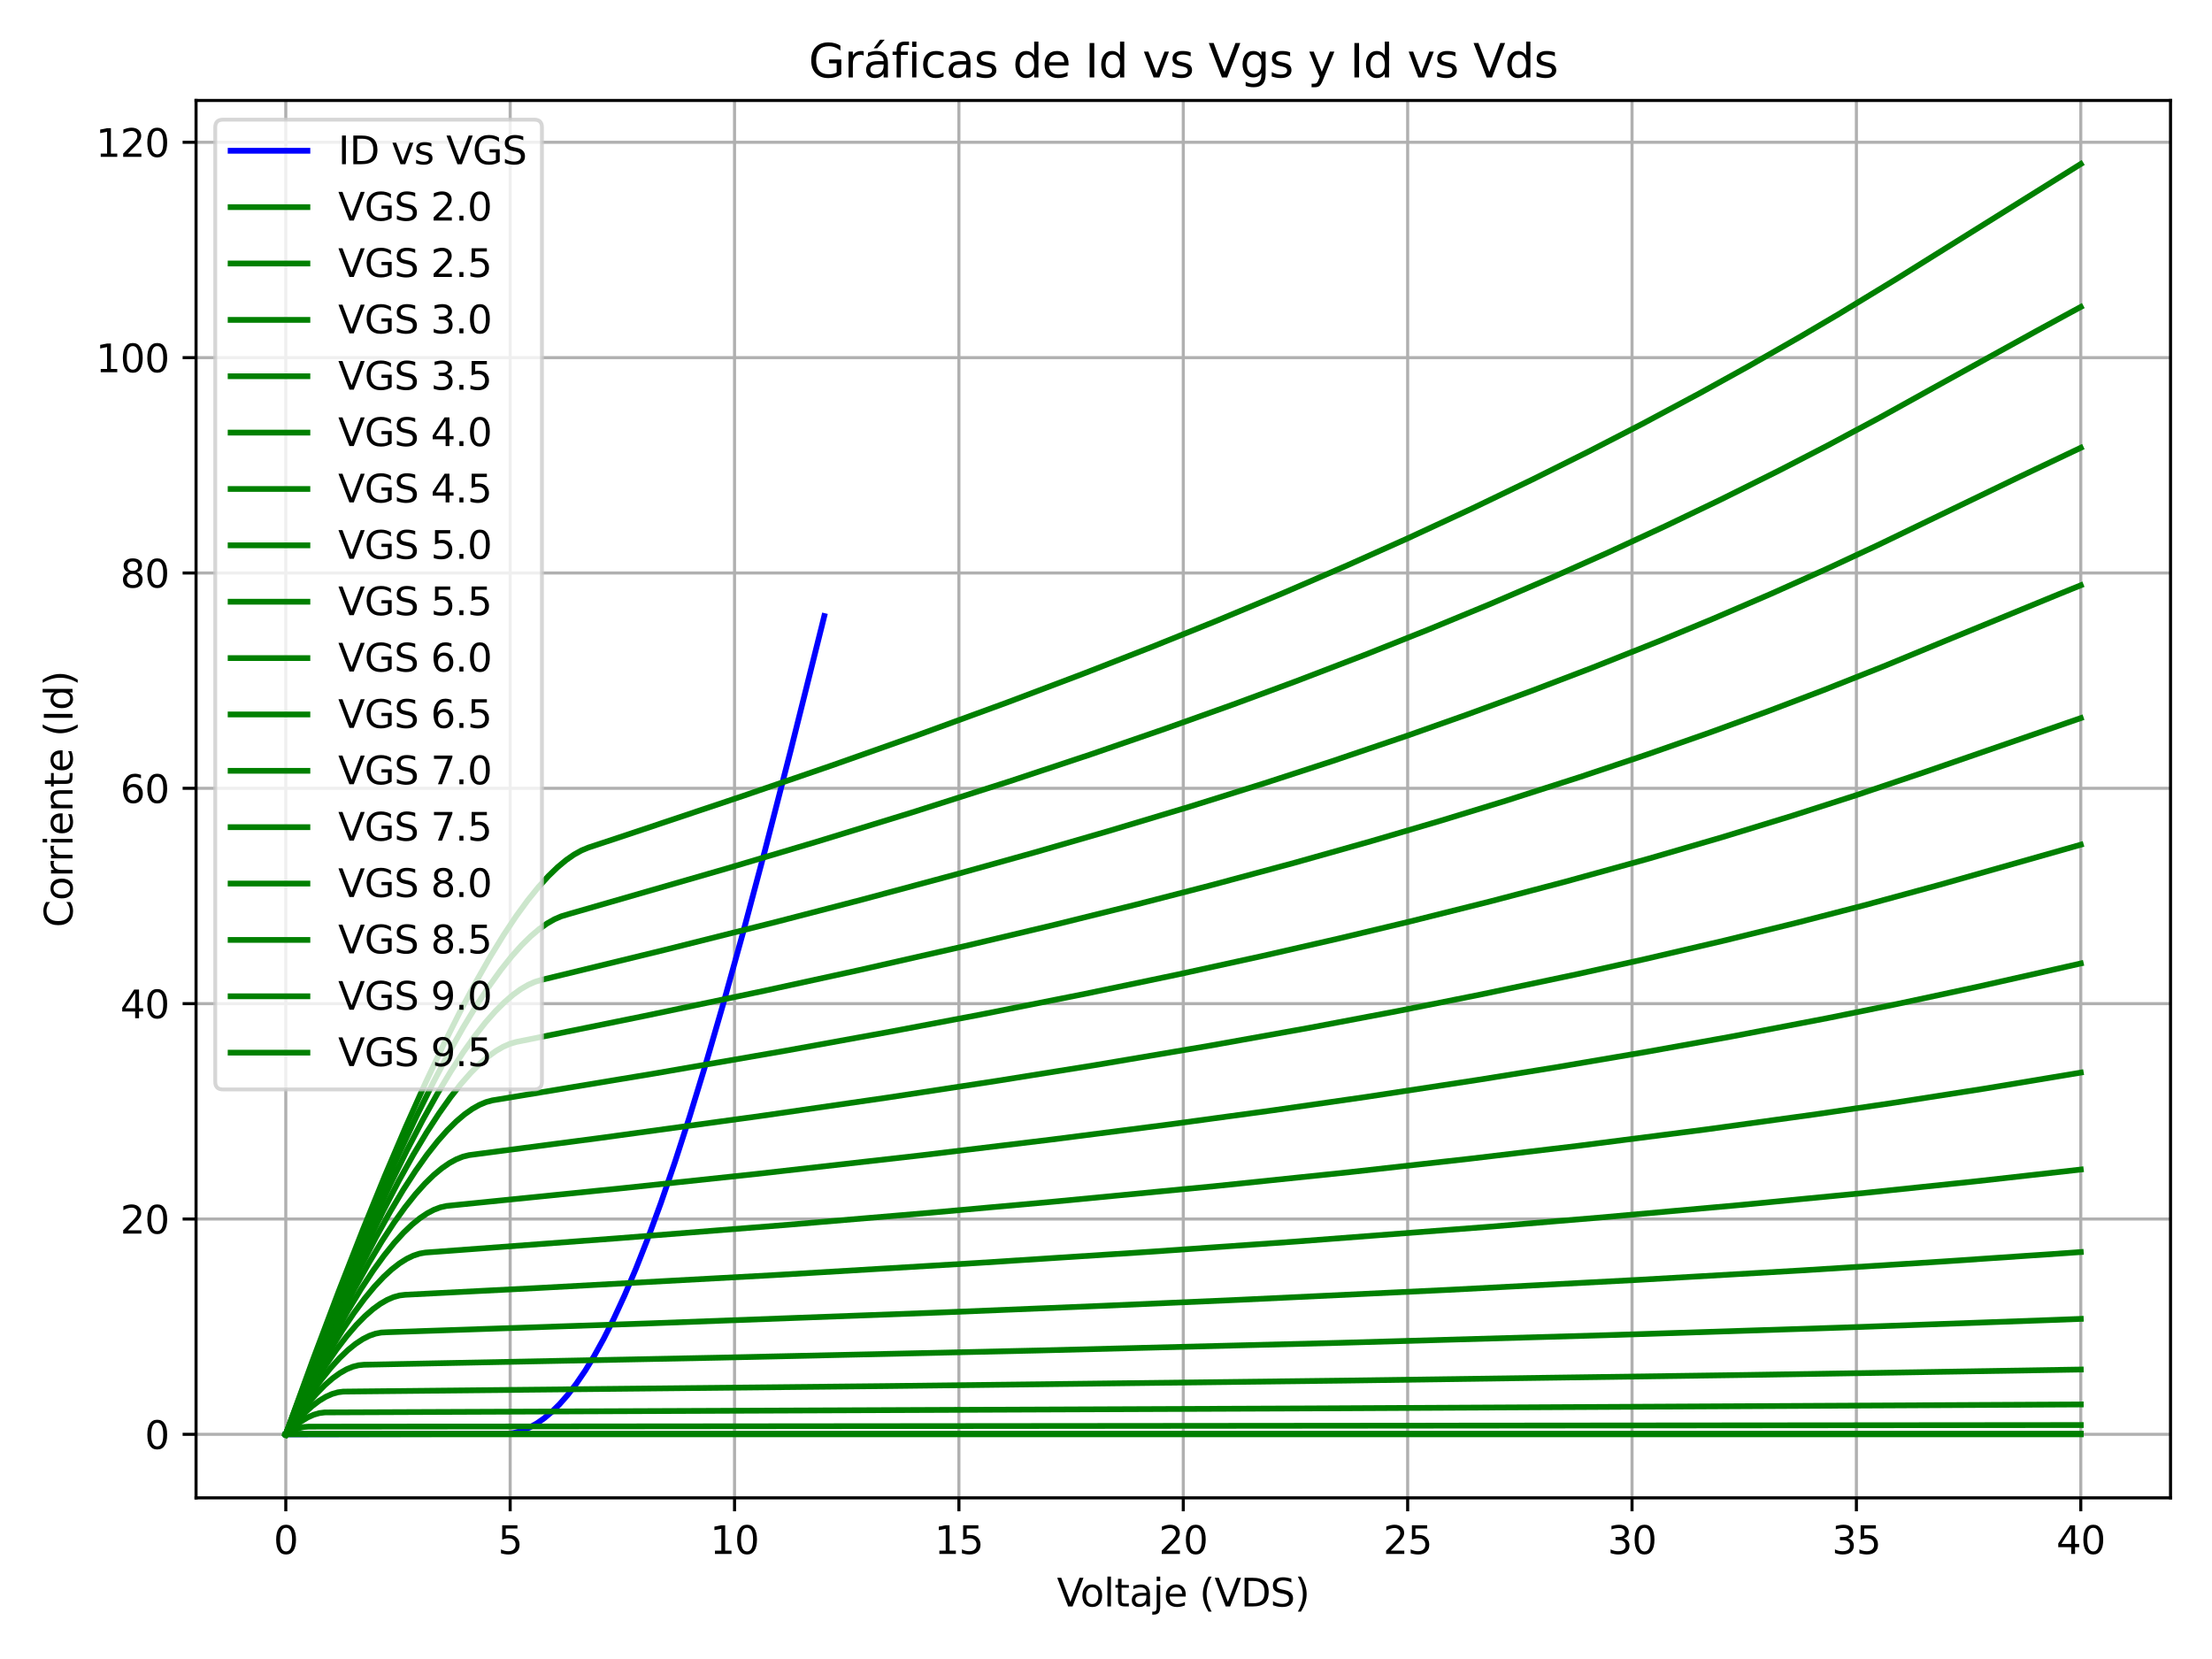 <?xml version="1.0" encoding="utf-8" standalone="no"?>
<!DOCTYPE svg PUBLIC "-//W3C//DTD SVG 1.1//EN"
  "http://www.w3.org/Graphics/SVG/1.1/DTD/svg11.dtd">
<svg xmlns:xlink="http://www.w3.org/1999/xlink" width="576pt" height="432pt" viewBox="0 0 576 432" xmlns="http://www.w3.org/2000/svg" version="1.1">
 <defs>
  <style type="text/css">*{stroke-linejoin: round; stroke-linecap: butt}</style>
 </defs>
 <g id="figure_1">
  <g id="patch_1">
   <path d="M 0 432 
L 576 432 
L 576 0 
L 0 0 
z
" style="fill: #ffffff"/>
  </g>
  <g id="axes_1">
   <g id="patch_2">
    <path d="M 51.05 390.04 
L 565.2 390.04 
L 565.2 26.16 
L 51.05 26.16 
z
" style="fill: #ffffff"/>
   </g>
   <g id="matplotlib.axis_1">
    <g id="xtick_1">
     <g id="line2d_1">
      <path d="M 74.42 390.04 
L 74.42 26.16 
" clip-path="url(#p463cbcb321)" style="fill: none; stroke: #b0b0b0; stroke-width: 0.8; stroke-linecap: square"/>
     </g>
     <g id="line2d_2">
      <defs>
       <path id="mdd08497974" d="M 0 0 
L 0 3.5 
" style="stroke: #000000; stroke-width: 0.8"/>
      </defs>
      <g>
       <use xlink:href="#mdd08497974" x="74.42" y="390.04" style="stroke: #000000; stroke-width: 0.8"/>
      </g>
     </g>
     <g id="text_1">
      <!-- 0 -->
      <g transform="translate(71.239 404.638) scale(0.1 -0.1)">
       <defs>
        <path id="DejaVuSans-30" d="M 2034 4250 
Q 1547 4250 1301 3770 
Q 1056 3291 1056 2328 
Q 1056 1369 1301 889 
Q 1547 409 2034 409 
Q 2525 409 2770 889 
Q 3016 1369 3016 2328 
Q 3016 3291 2770 3770 
Q 2525 4250 2034 4250 
z
M 2034 4750 
Q 2819 4750 3233 4129 
Q 3647 3509 3647 2328 
Q 3647 1150 3233 529 
Q 2819 -91 2034 -91 
Q 1250 -91 836 529 
Q 422 1150 422 2328 
Q 422 3509 836 4129 
Q 1250 4750 2034 4750 
z
" transform="scale(0.016)"/>
       </defs>
       <use xlink:href="#DejaVuSans-30"/>
      </g>
     </g>
    </g>
    <g id="xtick_2">
     <g id="line2d_3">
      <path d="M 132.847 390.04 
L 132.847 26.16 
" clip-path="url(#p463cbcb321)" style="fill: none; stroke: #b0b0b0; stroke-width: 0.8; stroke-linecap: square"/>
     </g>
     <g id="line2d_4">
      <g>
       <use xlink:href="#mdd08497974" x="132.847" y="390.04" style="stroke: #000000; stroke-width: 0.8"/>
      </g>
     </g>
     <g id="text_2">
      <!-- 5 -->
      <g transform="translate(129.665 404.638) scale(0.1 -0.1)">
       <defs>
        <path id="DejaVuSans-35" d="M 691 4666 
L 3169 4666 
L 3169 4134 
L 1269 4134 
L 1269 2991 
Q 1406 3038 1543 3061 
Q 1681 3084 1819 3084 
Q 2600 3084 3056 2656 
Q 3513 2228 3513 1497 
Q 3513 744 3044 326 
Q 2575 -91 1722 -91 
Q 1428 -91 1123 -41 
Q 819 9 494 109 
L 494 744 
Q 775 591 1075 516 
Q 1375 441 1709 441 
Q 2250 441 2565 725 
Q 2881 1009 2881 1497 
Q 2881 1984 2565 2268 
Q 2250 2553 1709 2553 
Q 1456 2553 1204 2497 
Q 953 2441 691 2322 
L 691 4666 
z
" transform="scale(0.016)"/>
       </defs>
       <use xlink:href="#DejaVuSans-35"/>
      </g>
     </g>
    </g>
    <g id="xtick_3">
     <g id="line2d_5">
      <path d="M 191.273 390.04 
L 191.273 26.16 
" clip-path="url(#p463cbcb321)" style="fill: none; stroke: #b0b0b0; stroke-width: 0.8; stroke-linecap: square"/>
     </g>
     <g id="line2d_6">
      <g>
       <use xlink:href="#mdd08497974" x="191.273" y="390.04" style="stroke: #000000; stroke-width: 0.8"/>
      </g>
     </g>
     <g id="text_3">
      <!-- 10 -->
      <g transform="translate(184.91 404.638) scale(0.1 -0.1)">
       <defs>
        <path id="DejaVuSans-31" d="M 794 531 
L 1825 531 
L 1825 4091 
L 703 3866 
L 703 4441 
L 1819 4666 
L 2450 4666 
L 2450 531 
L 3481 531 
L 3481 0 
L 794 0 
L 794 531 
z
" transform="scale(0.016)"/>
       </defs>
       <use xlink:href="#DejaVuSans-31"/>
       <use xlink:href="#DejaVuSans-30" x="63.623"/>
      </g>
     </g>
    </g>
    <g id="xtick_4">
     <g id="line2d_7">
      <path d="M 249.699 390.04 
L 249.699 26.16 
" clip-path="url(#p463cbcb321)" style="fill: none; stroke: #b0b0b0; stroke-width: 0.8; stroke-linecap: square"/>
     </g>
     <g id="line2d_8">
      <g>
       <use xlink:href="#mdd08497974" x="249.699" y="390.04" style="stroke: #000000; stroke-width: 0.8"/>
      </g>
     </g>
     <g id="text_4">
      <!-- 15 -->
      <g transform="translate(243.336 404.638) scale(0.1 -0.1)">
       <use xlink:href="#DejaVuSans-31"/>
       <use xlink:href="#DejaVuSans-35" x="63.623"/>
      </g>
     </g>
    </g>
    <g id="xtick_5">
     <g id="line2d_9">
      <path d="M 308.125 390.04 
L 308.125 26.16 
" clip-path="url(#p463cbcb321)" style="fill: none; stroke: #b0b0b0; stroke-width: 0.8; stroke-linecap: square"/>
     </g>
     <g id="line2d_10">
      <g>
       <use xlink:href="#mdd08497974" x="308.125" y="390.04" style="stroke: #000000; stroke-width: 0.8"/>
      </g>
     </g>
     <g id="text_5">
      <!-- 20 -->
      <g transform="translate(301.762 404.638) scale(0.1 -0.1)">
       <defs>
        <path id="DejaVuSans-32" d="M 1228 531 
L 3431 531 
L 3431 0 
L 469 0 
L 469 531 
Q 828 903 1448 1529 
Q 2069 2156 2228 2338 
Q 2531 2678 2651 2914 
Q 2772 3150 2772 3378 
Q 2772 3750 2511 3984 
Q 2250 4219 1831 4219 
Q 1534 4219 1204 4116 
Q 875 4013 500 3803 
L 500 4441 
Q 881 4594 1212 4672 
Q 1544 4750 1819 4750 
Q 2544 4750 2975 4387 
Q 3406 4025 3406 3419 
Q 3406 3131 3298 2873 
Q 3191 2616 2906 2266 
Q 2828 2175 2409 1742 
Q 1991 1309 1228 531 
z
" transform="scale(0.016)"/>
       </defs>
       <use xlink:href="#DejaVuSans-32"/>
       <use xlink:href="#DejaVuSans-30" x="63.623"/>
      </g>
     </g>
    </g>
    <g id="xtick_6">
     <g id="line2d_11">
      <path d="M 366.551 390.04 
L 366.551 26.16 
" clip-path="url(#p463cbcb321)" style="fill: none; stroke: #b0b0b0; stroke-width: 0.8; stroke-linecap: square"/>
     </g>
     <g id="line2d_12">
      <g>
       <use xlink:href="#mdd08497974" x="366.551" y="390.04" style="stroke: #000000; stroke-width: 0.8"/>
      </g>
     </g>
     <g id="text_6">
      <!-- 25 -->
      <g transform="translate(360.189 404.638) scale(0.1 -0.1)">
       <use xlink:href="#DejaVuSans-32"/>
       <use xlink:href="#DejaVuSans-35" x="63.623"/>
      </g>
     </g>
    </g>
    <g id="xtick_7">
     <g id="line2d_13">
      <path d="M 424.977 390.04 
L 424.977 26.16 
" clip-path="url(#p463cbcb321)" style="fill: none; stroke: #b0b0b0; stroke-width: 0.8; stroke-linecap: square"/>
     </g>
     <g id="line2d_14">
      <g>
       <use xlink:href="#mdd08497974" x="424.977" y="390.04" style="stroke: #000000; stroke-width: 0.8"/>
      </g>
     </g>
     <g id="text_7">
      <!-- 30 -->
      <g transform="translate(418.615 404.638) scale(0.1 -0.1)">
       <defs>
        <path id="DejaVuSans-33" d="M 2597 2516 
Q 3050 2419 3304 2112 
Q 3559 1806 3559 1356 
Q 3559 666 3084 287 
Q 2609 -91 1734 -91 
Q 1441 -91 1130 -33 
Q 819 25 488 141 
L 488 750 
Q 750 597 1062 519 
Q 1375 441 1716 441 
Q 2309 441 2620 675 
Q 2931 909 2931 1356 
Q 2931 1769 2642 2001 
Q 2353 2234 1838 2234 
L 1294 2234 
L 1294 2753 
L 1863 2753 
Q 2328 2753 2575 2939 
Q 2822 3125 2822 3475 
Q 2822 3834 2567 4026 
Q 2313 4219 1838 4219 
Q 1578 4219 1281 4162 
Q 984 4106 628 3988 
L 628 4550 
Q 988 4650 1302 4700 
Q 1616 4750 1894 4750 
Q 2613 4750 3031 4423 
Q 3450 4097 3450 3541 
Q 3450 3153 3228 2886 
Q 3006 2619 2597 2516 
z
" transform="scale(0.016)"/>
       </defs>
       <use xlink:href="#DejaVuSans-33"/>
       <use xlink:href="#DejaVuSans-30" x="63.623"/>
      </g>
     </g>
    </g>
    <g id="xtick_8">
     <g id="line2d_15">
      <path d="M 483.403 390.04 
L 483.403 26.16 
" clip-path="url(#p463cbcb321)" style="fill: none; stroke: #b0b0b0; stroke-width: 0.8; stroke-linecap: square"/>
     </g>
     <g id="line2d_16">
      <g>
       <use xlink:href="#mdd08497974" x="483.403" y="390.04" style="stroke: #000000; stroke-width: 0.8"/>
      </g>
     </g>
     <g id="text_8">
      <!-- 35 -->
      <g transform="translate(477.041 404.638) scale(0.1 -0.1)">
       <use xlink:href="#DejaVuSans-33"/>
       <use xlink:href="#DejaVuSans-35" x="63.623"/>
      </g>
     </g>
    </g>
    <g id="xtick_9">
     <g id="line2d_17">
      <path d="M 541.83 390.04 
L 541.83 26.16 
" clip-path="url(#p463cbcb321)" style="fill: none; stroke: #b0b0b0; stroke-width: 0.8; stroke-linecap: square"/>
     </g>
     <g id="line2d_18">
      <g>
       <use xlink:href="#mdd08497974" x="541.83" y="390.04" style="stroke: #000000; stroke-width: 0.8"/>
      </g>
     </g>
     <g id="text_9">
      <!-- 40 -->
      <g transform="translate(535.467 404.638) scale(0.1 -0.1)">
       <defs>
        <path id="DejaVuSans-34" d="M 2419 4116 
L 825 1625 
L 2419 1625 
L 2419 4116 
z
M 2253 4666 
L 3047 4666 
L 3047 1625 
L 3713 1625 
L 3713 1100 
L 3047 1100 
L 3047 0 
L 2419 0 
L 2419 1100 
L 313 1100 
L 313 1709 
L 2253 4666 
z
" transform="scale(0.016)"/>
       </defs>
       <use xlink:href="#DejaVuSans-34"/>
       <use xlink:href="#DejaVuSans-30" x="63.623"/>
      </g>
     </g>
    </g>
    <g id="text_10">
     <!-- Voltaje (VDS) -->
     <g transform="translate(275.219 418.317) scale(0.1 -0.1)">
      <defs>
       <path id="DejaVuSans-56" d="M 1831 0 
L 50 4666 
L 709 4666 
L 2188 738 
L 3669 4666 
L 4325 4666 
L 2547 0 
L 1831 0 
z
" transform="scale(0.016)"/>
       <path id="DejaVuSans-6f" d="M 1959 3097 
Q 1497 3097 1228 2736 
Q 959 2375 959 1747 
Q 959 1119 1226 758 
Q 1494 397 1959 397 
Q 2419 397 2687 759 
Q 2956 1122 2956 1747 
Q 2956 2369 2687 2733 
Q 2419 3097 1959 3097 
z
M 1959 3584 
Q 2709 3584 3137 3096 
Q 3566 2609 3566 1747 
Q 3566 888 3137 398 
Q 2709 -91 1959 -91 
Q 1206 -91 779 398 
Q 353 888 353 1747 
Q 353 2609 779 3096 
Q 1206 3584 1959 3584 
z
" transform="scale(0.016)"/>
       <path id="DejaVuSans-6c" d="M 603 4863 
L 1178 4863 
L 1178 0 
L 603 0 
L 603 4863 
z
" transform="scale(0.016)"/>
       <path id="DejaVuSans-74" d="M 1172 4494 
L 1172 3500 
L 2356 3500 
L 2356 3053 
L 1172 3053 
L 1172 1153 
Q 1172 725 1289 603 
Q 1406 481 1766 481 
L 2356 481 
L 2356 0 
L 1766 0 
Q 1100 0 847 248 
Q 594 497 594 1153 
L 594 3053 
L 172 3053 
L 172 3500 
L 594 3500 
L 594 4494 
L 1172 4494 
z
" transform="scale(0.016)"/>
       <path id="DejaVuSans-61" d="M 2194 1759 
Q 1497 1759 1228 1600 
Q 959 1441 959 1056 
Q 959 750 1161 570 
Q 1363 391 1709 391 
Q 2188 391 2477 730 
Q 2766 1069 2766 1631 
L 2766 1759 
L 2194 1759 
z
M 3341 1997 
L 3341 0 
L 2766 0 
L 2766 531 
Q 2569 213 2275 61 
Q 1981 -91 1556 -91 
Q 1019 -91 701 211 
Q 384 513 384 1019 
Q 384 1609 779 1909 
Q 1175 2209 1959 2209 
L 2766 2209 
L 2766 2266 
Q 2766 2663 2505 2880 
Q 2244 3097 1772 3097 
Q 1472 3097 1187 3025 
Q 903 2953 641 2809 
L 641 3341 
Q 956 3463 1253 3523 
Q 1550 3584 1831 3584 
Q 2591 3584 2966 3190 
Q 3341 2797 3341 1997 
z
" transform="scale(0.016)"/>
       <path id="DejaVuSans-6a" d="M 603 3500 
L 1178 3500 
L 1178 -63 
Q 1178 -731 923 -1031 
Q 669 -1331 103 -1331 
L -116 -1331 
L -116 -844 
L 38 -844 
Q 366 -844 484 -692 
Q 603 -541 603 -63 
L 603 3500 
z
M 603 4863 
L 1178 4863 
L 1178 4134 
L 603 4134 
L 603 4863 
z
" transform="scale(0.016)"/>
       <path id="DejaVuSans-65" d="M 3597 1894 
L 3597 1613 
L 953 1613 
Q 991 1019 1311 708 
Q 1631 397 2203 397 
Q 2534 397 2845 478 
Q 3156 559 3463 722 
L 3463 178 
Q 3153 47 2828 -22 
Q 2503 -91 2169 -91 
Q 1331 -91 842 396 
Q 353 884 353 1716 
Q 353 2575 817 3079 
Q 1281 3584 2069 3584 
Q 2775 3584 3186 3129 
Q 3597 2675 3597 1894 
z
M 3022 2063 
Q 3016 2534 2758 2815 
Q 2500 3097 2075 3097 
Q 1594 3097 1305 2825 
Q 1016 2553 972 2059 
L 3022 2063 
z
" transform="scale(0.016)"/>
       <path id="DejaVuSans-20" transform="scale(0.016)"/>
       <path id="DejaVuSans-28" d="M 1984 4856 
Q 1566 4138 1362 3434 
Q 1159 2731 1159 2009 
Q 1159 1288 1364 580 
Q 1569 -128 1984 -844 
L 1484 -844 
Q 1016 -109 783 600 
Q 550 1309 550 2009 
Q 550 2706 781 3412 
Q 1013 4119 1484 4856 
L 1984 4856 
z
" transform="scale(0.016)"/>
       <path id="DejaVuSans-44" d="M 1259 4147 
L 1259 519 
L 2022 519 
Q 2988 519 3436 956 
Q 3884 1394 3884 2338 
Q 3884 3275 3436 3711 
Q 2988 4147 2022 4147 
L 1259 4147 
z
M 628 4666 
L 1925 4666 
Q 3281 4666 3915 4102 
Q 4550 3538 4550 2338 
Q 4550 1131 3912 565 
Q 3275 0 1925 0 
L 628 0 
L 628 4666 
z
" transform="scale(0.016)"/>
       <path id="DejaVuSans-53" d="M 3425 4513 
L 3425 3897 
Q 3066 4069 2747 4153 
Q 2428 4238 2131 4238 
Q 1616 4238 1336 4038 
Q 1056 3838 1056 3469 
Q 1056 3159 1242 3001 
Q 1428 2844 1947 2747 
L 2328 2669 
Q 3034 2534 3370 2195 
Q 3706 1856 3706 1288 
Q 3706 609 3251 259 
Q 2797 -91 1919 -91 
Q 1588 -91 1214 -16 
Q 841 59 441 206 
L 441 856 
Q 825 641 1194 531 
Q 1563 422 1919 422 
Q 2459 422 2753 634 
Q 3047 847 3047 1241 
Q 3047 1584 2836 1778 
Q 2625 1972 2144 2069 
L 1759 2144 
Q 1053 2284 737 2584 
Q 422 2884 422 3419 
Q 422 4038 858 4394 
Q 1294 4750 2059 4750 
Q 2388 4750 2728 4690 
Q 3069 4631 3425 4513 
z
" transform="scale(0.016)"/>
       <path id="DejaVuSans-29" d="M 513 4856 
L 1013 4856 
Q 1481 4119 1714 3412 
Q 1947 2706 1947 2009 
Q 1947 1309 1714 600 
Q 1481 -109 1013 -844 
L 513 -844 
Q 928 -128 1133 580 
Q 1338 1288 1338 2009 
Q 1338 2731 1133 3434 
Q 928 4138 513 4856 
z
" transform="scale(0.016)"/>
      </defs>
      <use xlink:href="#DejaVuSans-56"/>
      <use xlink:href="#DejaVuSans-6f" x="60.658"/>
      <use xlink:href="#DejaVuSans-6c" x="121.84"/>
      <use xlink:href="#DejaVuSans-74" x="149.623"/>
      <use xlink:href="#DejaVuSans-61" x="188.832"/>
      <use xlink:href="#DejaVuSans-6a" x="250.111"/>
      <use xlink:href="#DejaVuSans-65" x="277.895"/>
      <use xlink:href="#DejaVuSans-20" x="339.418"/>
      <use xlink:href="#DejaVuSans-28" x="371.205"/>
      <use xlink:href="#DejaVuSans-56" x="410.219"/>
      <use xlink:href="#DejaVuSans-44" x="478.627"/>
      <use xlink:href="#DejaVuSans-53" x="555.629"/>
      <use xlink:href="#DejaVuSans-29" x="619.105"/>
     </g>
    </g>
   </g>
   <g id="matplotlib.axis_2">
    <g id="ytick_1">
     <g id="line2d_19">
      <path d="M 51.05 373.5 
L 565.2 373.5 
" clip-path="url(#p463cbcb321)" style="fill: none; stroke: #b0b0b0; stroke-width: 0.8; stroke-linecap: square"/>
     </g>
     <g id="line2d_20">
      <defs>
       <path id="md17835daed" d="M 0 0 
L -3.5 0 
" style="stroke: #000000; stroke-width: 0.8"/>
      </defs>
      <g>
       <use xlink:href="#md17835daed" x="51.05" y="373.5" style="stroke: #000000; stroke-width: 0.8"/>
      </g>
     </g>
     <g id="text_11">
      <!-- 0 -->
      <g transform="translate(37.688 377.299) scale(0.1 -0.1)">
       <use xlink:href="#DejaVuSans-30"/>
      </g>
     </g>
    </g>
    <g id="ytick_2">
     <g id="line2d_21">
      <path d="M 51.05 317.425 
L 565.2 317.425 
" clip-path="url(#p463cbcb321)" style="fill: none; stroke: #b0b0b0; stroke-width: 0.8; stroke-linecap: square"/>
     </g>
     <g id="line2d_22">
      <g>
       <use xlink:href="#md17835daed" x="51.05" y="317.425" style="stroke: #000000; stroke-width: 0.8"/>
      </g>
     </g>
     <g id="text_12">
      <!-- 20 -->
      <g transform="translate(31.325 321.224) scale(0.1 -0.1)">
       <use xlink:href="#DejaVuSans-32"/>
       <use xlink:href="#DejaVuSans-30" x="63.623"/>
      </g>
     </g>
    </g>
    <g id="ytick_3">
     <g id="line2d_23">
      <path d="M 51.05 261.35 
L 565.2 261.35 
" clip-path="url(#p463cbcb321)" style="fill: none; stroke: #b0b0b0; stroke-width: 0.8; stroke-linecap: square"/>
     </g>
     <g id="line2d_24">
      <g>
       <use xlink:href="#md17835daed" x="51.05" y="261.35" style="stroke: #000000; stroke-width: 0.8"/>
      </g>
     </g>
     <g id="text_13">
      <!-- 40 -->
      <g transform="translate(31.325 265.149) scale(0.1 -0.1)">
       <use xlink:href="#DejaVuSans-34"/>
       <use xlink:href="#DejaVuSans-30" x="63.623"/>
      </g>
     </g>
    </g>
    <g id="ytick_4">
     <g id="line2d_25">
      <path d="M 51.05 205.275 
L 565.2 205.275 
" clip-path="url(#p463cbcb321)" style="fill: none; stroke: #b0b0b0; stroke-width: 0.8; stroke-linecap: square"/>
     </g>
     <g id="line2d_26">
      <g>
       <use xlink:href="#md17835daed" x="51.05" y="205.275" style="stroke: #000000; stroke-width: 0.8"/>
      </g>
     </g>
     <g id="text_14">
      <!-- 60 -->
      <g transform="translate(31.325 209.074) scale(0.1 -0.1)">
       <defs>
        <path id="DejaVuSans-36" d="M 2113 2584 
Q 1688 2584 1439 2293 
Q 1191 2003 1191 1497 
Q 1191 994 1439 701 
Q 1688 409 2113 409 
Q 2538 409 2786 701 
Q 3034 994 3034 1497 
Q 3034 2003 2786 2293 
Q 2538 2584 2113 2584 
z
M 3366 4563 
L 3366 3988 
Q 3128 4100 2886 4159 
Q 2644 4219 2406 4219 
Q 1781 4219 1451 3797 
Q 1122 3375 1075 2522 
Q 1259 2794 1537 2939 
Q 1816 3084 2150 3084 
Q 2853 3084 3261 2657 
Q 3669 2231 3669 1497 
Q 3669 778 3244 343 
Q 2819 -91 2113 -91 
Q 1303 -91 875 529 
Q 447 1150 447 2328 
Q 447 3434 972 4092 
Q 1497 4750 2381 4750 
Q 2619 4750 2861 4703 
Q 3103 4656 3366 4563 
z
" transform="scale(0.016)"/>
       </defs>
       <use xlink:href="#DejaVuSans-36"/>
       <use xlink:href="#DejaVuSans-30" x="63.623"/>
      </g>
     </g>
    </g>
    <g id="ytick_5">
     <g id="line2d_27">
      <path d="M 51.05 149.2 
L 565.2 149.2 
" clip-path="url(#p463cbcb321)" style="fill: none; stroke: #b0b0b0; stroke-width: 0.8; stroke-linecap: square"/>
     </g>
     <g id="line2d_28">
      <g>
       <use xlink:href="#md17835daed" x="51.05" y="149.2" style="stroke: #000000; stroke-width: 0.8"/>
      </g>
     </g>
     <g id="text_15">
      <!-- 80 -->
      <g transform="translate(31.325 152.999) scale(0.1 -0.1)">
       <defs>
        <path id="DejaVuSans-38" d="M 2034 2216 
Q 1584 2216 1326 1975 
Q 1069 1734 1069 1313 
Q 1069 891 1326 650 
Q 1584 409 2034 409 
Q 2484 409 2743 651 
Q 3003 894 3003 1313 
Q 3003 1734 2745 1975 
Q 2488 2216 2034 2216 
z
M 1403 2484 
Q 997 2584 770 2862 
Q 544 3141 544 3541 
Q 544 4100 942 4425 
Q 1341 4750 2034 4750 
Q 2731 4750 3128 4425 
Q 3525 4100 3525 3541 
Q 3525 3141 3298 2862 
Q 3072 2584 2669 2484 
Q 3125 2378 3379 2068 
Q 3634 1759 3634 1313 
Q 3634 634 3220 271 
Q 2806 -91 2034 -91 
Q 1263 -91 848 271 
Q 434 634 434 1313 
Q 434 1759 690 2068 
Q 947 2378 1403 2484 
z
M 1172 3481 
Q 1172 3119 1398 2916 
Q 1625 2713 2034 2713 
Q 2441 2713 2670 2916 
Q 2900 3119 2900 3481 
Q 2900 3844 2670 4047 
Q 2441 4250 2034 4250 
Q 1625 4250 1398 4047 
Q 1172 3844 1172 3481 
z
" transform="scale(0.016)"/>
       </defs>
       <use xlink:href="#DejaVuSans-38"/>
       <use xlink:href="#DejaVuSans-30" x="63.623"/>
      </g>
     </g>
    </g>
    <g id="ytick_6">
     <g id="line2d_29">
      <path d="M 51.05 93.125 
L 565.2 93.125 
" clip-path="url(#p463cbcb321)" style="fill: none; stroke: #b0b0b0; stroke-width: 0.8; stroke-linecap: square"/>
     </g>
     <g id="line2d_30">
      <g>
       <use xlink:href="#md17835daed" x="51.05" y="93.125" style="stroke: #000000; stroke-width: 0.8"/>
      </g>
     </g>
     <g id="text_16">
      <!-- 100 -->
      <g transform="translate(24.962 96.924) scale(0.1 -0.1)">
       <use xlink:href="#DejaVuSans-31"/>
       <use xlink:href="#DejaVuSans-30" x="63.623"/>
       <use xlink:href="#DejaVuSans-30" x="127.246"/>
      </g>
     </g>
    </g>
    <g id="ytick_7">
     <g id="line2d_31">
      <path d="M 51.05 37.05 
L 565.2 37.05 
" clip-path="url(#p463cbcb321)" style="fill: none; stroke: #b0b0b0; stroke-width: 0.8; stroke-linecap: square"/>
     </g>
     <g id="line2d_32">
      <g>
       <use xlink:href="#md17835daed" x="51.05" y="37.05" style="stroke: #000000; stroke-width: 0.8"/>
      </g>
     </g>
     <g id="text_17">
      <!-- 120 -->
      <g transform="translate(24.962 40.849) scale(0.1 -0.1)">
       <use xlink:href="#DejaVuSans-31"/>
       <use xlink:href="#DejaVuSans-32" x="63.623"/>
       <use xlink:href="#DejaVuSans-30" x="127.246"/>
      </g>
     </g>
    </g>
    <g id="text_18">
     <!-- Corriente (Id) -->
     <g transform="translate(18.883 241.485) rotate(-90) scale(0.1 -0.1)">
      <defs>
       <path id="DejaVuSans-43" d="M 4122 4306 
L 4122 3641 
Q 3803 3938 3442 4084 
Q 3081 4231 2675 4231 
Q 1875 4231 1450 3742 
Q 1025 3253 1025 2328 
Q 1025 1406 1450 917 
Q 1875 428 2675 428 
Q 3081 428 3442 575 
Q 3803 722 4122 1019 
L 4122 359 
Q 3791 134 3420 21 
Q 3050 -91 2638 -91 
Q 1578 -91 968 557 
Q 359 1206 359 2328 
Q 359 3453 968 4101 
Q 1578 4750 2638 4750 
Q 3056 4750 3426 4639 
Q 3797 4528 4122 4306 
z
" transform="scale(0.016)"/>
       <path id="DejaVuSans-72" d="M 2631 2963 
Q 2534 3019 2420 3045 
Q 2306 3072 2169 3072 
Q 1681 3072 1420 2755 
Q 1159 2438 1159 1844 
L 1159 0 
L 581 0 
L 581 3500 
L 1159 3500 
L 1159 2956 
Q 1341 3275 1631 3429 
Q 1922 3584 2338 3584 
Q 2397 3584 2469 3576 
Q 2541 3569 2628 3553 
L 2631 2963 
z
" transform="scale(0.016)"/>
       <path id="DejaVuSans-69" d="M 603 3500 
L 1178 3500 
L 1178 0 
L 603 0 
L 603 3500 
z
M 603 4863 
L 1178 4863 
L 1178 4134 
L 603 4134 
L 603 4863 
z
" transform="scale(0.016)"/>
       <path id="DejaVuSans-6e" d="M 3513 2113 
L 3513 0 
L 2938 0 
L 2938 2094 
Q 2938 2591 2744 2837 
Q 2550 3084 2163 3084 
Q 1697 3084 1428 2787 
Q 1159 2491 1159 1978 
L 1159 0 
L 581 0 
L 581 3500 
L 1159 3500 
L 1159 2956 
Q 1366 3272 1645 3428 
Q 1925 3584 2291 3584 
Q 2894 3584 3203 3211 
Q 3513 2838 3513 2113 
z
" transform="scale(0.016)"/>
       <path id="DejaVuSans-49" d="M 628 4666 
L 1259 4666 
L 1259 0 
L 628 0 
L 628 4666 
z
" transform="scale(0.016)"/>
       <path id="DejaVuSans-64" d="M 2906 2969 
L 2906 4863 
L 3481 4863 
L 3481 0 
L 2906 0 
L 2906 525 
Q 2725 213 2448 61 
Q 2172 -91 1784 -91 
Q 1150 -91 751 415 
Q 353 922 353 1747 
Q 353 2572 751 3078 
Q 1150 3584 1784 3584 
Q 2172 3584 2448 3432 
Q 2725 3281 2906 2969 
z
M 947 1747 
Q 947 1113 1208 752 
Q 1469 391 1925 391 
Q 2381 391 2643 752 
Q 2906 1113 2906 1747 
Q 2906 2381 2643 2742 
Q 2381 3103 1925 3103 
Q 1469 3103 1208 2742 
Q 947 2381 947 1747 
z
" transform="scale(0.016)"/>
      </defs>
      <use xlink:href="#DejaVuSans-43"/>
      <use xlink:href="#DejaVuSans-6f" x="69.824"/>
      <use xlink:href="#DejaVuSans-72" x="131.006"/>
      <use xlink:href="#DejaVuSans-72" x="170.369"/>
      <use xlink:href="#DejaVuSans-69" x="211.482"/>
      <use xlink:href="#DejaVuSans-65" x="239.266"/>
      <use xlink:href="#DejaVuSans-6e" x="300.789"/>
      <use xlink:href="#DejaVuSans-74" x="364.168"/>
      <use xlink:href="#DejaVuSans-65" x="403.377"/>
      <use xlink:href="#DejaVuSans-20" x="464.9"/>
      <use xlink:href="#DejaVuSans-28" x="496.688"/>
      <use xlink:href="#DejaVuSans-49" x="535.701"/>
      <use xlink:href="#DejaVuSans-64" x="565.193"/>
      <use xlink:href="#DejaVuSans-29" x="628.67"/>
     </g>
    </g>
   </g>
   <g id="line2d_33">
    <path d="M 74.42 373.5 
L 132.379 373.389 
L 134.249 373.051 
L 136.118 372.478 
L 137.988 371.664 
L 139.858 370.604 
L 141.727 369.292 
L 143.714 367.62 
L 145.7 365.657 
L 147.804 363.261 
L 150.024 360.377 
L 152.361 356.951 
L 154.698 353.13 
L 157.152 348.7 
L 159.839 343.369 
L 162.644 337.292 
L 165.565 330.425 
L 168.72 322.424 
L 172.109 313.196 
L 175.731 302.657 
L 179.588 290.736 
L 183.794 276.988 
L 188.351 261.324 
L 193.493 242.822 
L 199.219 221.359 
L 205.879 195.496 
L 213.942 163.256 
L 214.643 160.416 
L 214.643 160.416 
" clip-path="url(#p463cbcb321)" style="fill: none; stroke: #0000ff; stroke-width: 1.5; stroke-linecap: square"/>
   </g>
   <g id="line2d_34">
    <path d="M 74.42 373.5 
L 541.83 373.5 
L 541.83 373.5 
" clip-path="url(#p463cbcb321)" style="fill: none; stroke: #008000; stroke-width: 1.5; stroke-linecap: square"/>
   </g>
   <g id="line2d_35">
    <path d="M 74.42 373.5 
L 75.776 373.335 
L 79.188 373.331 
L 541.83 373.321 
L 541.83 373.321 
" clip-path="url(#p463cbcb321)" style="fill: none; stroke: #008000; stroke-width: 1.5; stroke-linecap: square"/>
   </g>
   <g id="line2d_36">
    <path d="M 74.42 373.5 
L 76.08 372.562 
L 77.622 371.938 
L 79.059 371.593 
L 80.415 371.494 
L 541.83 371.08 
L 541.83 371.08 
" clip-path="url(#p463cbcb321)" style="fill: none; stroke: #008000; stroke-width: 1.5; stroke-linecap: square"/>
   </g>
   <g id="line2d_37">
    <path d="M 74.42 373.5 
L 76.465 371.614 
L 78.347 370.172 
L 80.076 369.119 
L 81.677 368.398 
L 83.161 367.968 
L 84.552 367.791 
L 87.555 367.774 
L 340.423 366.753 
L 541.83 365.713 
L 541.83 365.713 
" clip-path="url(#p463cbcb321)" style="fill: none; stroke: #008000; stroke-width: 1.5; stroke-linecap: square"/>
   </g>
   <g id="line2d_38">
    <path d="M 74.42 373.5 
L 76.863 370.525 
L 79.118 368.117 
L 81.186 366.226 
L 83.091 364.778 
L 84.844 363.718 
L 86.468 362.991 
L 87.975 362.554 
L 89.389 362.372 
L 92.614 362.336 
L 230.348 360.936 
L 350.285 359.502 
L 455.032 358.033 
L 541.83 356.622 
L 541.83 356.622 
" clip-path="url(#p463cbcb321)" style="fill: none; stroke: #008000; stroke-width: 1.5; stroke-linecap: square"/>
   </g>
   <g id="line2d_39">
    <path d="M 74.42 373.5 
L 77.283 369.3 
L 79.924 365.811 
L 82.355 362.96 
L 84.575 360.688 
L 86.62 358.904 
L 88.501 357.549 
L 90.242 356.561 
L 91.855 355.896 
L 93.362 355.51 
L 94.776 355.373 
L 187.089 353.534 
L 269.973 351.673 
L 349.199 349.661 
L 418.352 347.675 
L 479.641 345.696 
L 534.421 343.718 
L 541.83 343.434 
L 541.83 343.434 
" clip-path="url(#p463cbcb321)" style="fill: none; stroke: #008000; stroke-width: 1.5; stroke-linecap: square"/>
   </g>
   <g id="line2d_40">
    <path d="M 74.42 373.5 
L 77.704 367.985 
L 80.73 363.326 
L 83.523 359.424 
L 86.094 356.207 
L 88.454 353.599 
L 90.628 351.521 
L 92.626 349.909 
L 94.472 348.698 
L 96.178 347.839 
L 97.768 347.282 
L 99.252 346.992 
L 100.969 346.905 
L 169.304 344.597 
L 245.317 341.75 
L 286.671 340.051 
L 322.696 338.47 
L 377.115 335.878 
L 426.473 333.28 
L 468.645 330.841 
L 505.512 328.519 
L 538.125 326.294 
L 541.83 326.031 
L 541.83 326.031 
" clip-path="url(#p463cbcb321)" style="fill: none; stroke: #008000; stroke-width: 1.5; stroke-linecap: square"/>
   </g>
   <g id="line2d_41">
    <path d="M 74.42 373.5 
L 78.125 366.599 
L 81.548 360.679 
L 84.703 355.656 
L 87.613 351.431 
L 90.301 347.91 
L 92.778 345.023 
L 95.045 342.712 
L 97.137 340.887 
L 99.053 339.497 
L 100.841 338.466 
L 102.488 337.762 
L 104.043 337.334 
L 105.515 337.156 
L 141.073 335.338 
L 201.357 332.045 
L 254.747 328.859 
L 299.139 325.979 
L 337.654 323.28 
L 388.274 319.403 
L 416.225 317.079 
L 453.069 313.785 
L 485.892 310.601 
L 515.012 307.555 
L 541.152 304.621 
L 541.83 304.542 
L 541.83 304.542 
" clip-path="url(#p463cbcb321)" style="fill: none; stroke: #008000; stroke-width: 1.5; stroke-linecap: square"/>
   </g>
   <g id="line2d_42">
    <path d="M 74.42 373.5 
L 78.545 365.154 
L 82.366 357.913 
L 85.907 351.67 
L 89.167 346.361 
L 92.182 341.867 
L 94.951 338.125 
L 97.475 335.07 
L 99.859 332.526 
L 102.033 330.523 
L 104.054 328.956 
L 105.9 327.797 
L 107.642 326.962 
L 109.254 326.431 
L 110.762 326.165 
L 115.143 325.845 
L 160.728 322.452 
L 205.213 318.925 
L 242.302 315.788 
L 274.612 312.886 
L 316.188 308.884 
L 351.501 305.213 
L 382.782 301.724 
L 410.745 298.392 
L 444.363 294.085 
L 473.074 290.116 
L 493.149 287.161 
L 516.718 283.486 
L 541.83 279.3 
L 541.83 279.3 
" clip-path="url(#p463cbcb321)" style="fill: none; stroke: #008000; stroke-width: 1.5; stroke-linecap: square"/>
   </g>
   <g id="line2d_43">
    <path d="M 74.42 373.5 
L 78.978 363.638 
L 83.196 355.027 
L 87.111 347.531 
L 90.721 341.084 
L 94.075 335.542 
L 97.172 330.845 
L 100.023 326.914 
L 102.664 323.643 
L 105.094 320.978 
L 107.326 318.85 
L 109.394 317.175 
L 111.299 315.909 
L 113.064 314.992 
L 114.711 314.378 
L 116.265 314.03 
L 118.848 313.764 
L 162.293 309.378 
L 196.998 305.686 
L 239.381 300.896 
L 273.911 296.725 
L 304.316 292.819 
L 331.414 289.131 
L 355.894 285.612 
L 385.142 281.149 
L 405.206 277.907 
L 428.857 273.879 
L 450.802 269.923 
L 475.937 265.106 
L 493.955 261.447 
L 514.673 257.009 
L 538.055 251.734 
L 541.83 250.882 
L 541.83 250.882 
" clip-path="url(#p463cbcb321)" style="fill: none; stroke: #008000; stroke-width: 1.5; stroke-linecap: square"/>
   </g>
   <g id="line2d_44">
    <path d="M 74.42 373.5 
L 79.398 362.105 
L 84.026 352.056 
L 88.314 343.264 
L 92.322 335.548 
L 96.015 328.915 
L 99.427 323.234 
L 102.558 318.438 
L 105.456 314.393 
L 108.179 310.97 
L 110.656 308.205 
L 112.923 305.993 
L 115.038 304.229 
L 117.013 302.866 
L 118.859 301.861 
L 120.542 301.192 
L 122.155 300.79 
L 124.924 300.423 
L 155.726 296.394 
L 198.214 290.573 
L 231.166 285.796 
L 259.643 281.448 
L 284.836 277.406 
L 314.634 272.36 
L 340.727 267.677 
L 364.343 263.201 
L 385.89 258.9 
L 410.593 253.69 
L 428.424 249.725 
L 448.92 244.94 
L 467.874 240.278 
L 485.425 235.741 
L 504.951 230.426 
L 541.83 219.958 
L 541.83 219.958 
" clip-path="url(#p463cbcb321)" style="fill: none; stroke: #008000; stroke-width: 1.5; stroke-linecap: square"/>
   </g>
   <g id="line2d_45">
    <path d="M 74.42 373.5 
L 79.831 360.512 
L 84.855 349.016 
L 89.529 338.865 
L 93.865 329.97 
L 97.908 322.175 
L 101.624 315.482 
L 105.047 309.755 
L 108.214 304.874 
L 111.194 300.681 
L 113.952 297.18 
L 116.464 294.339 
L 118.801 292.022 
L 120.974 290.175 
L 122.973 288.762 
L 124.819 287.718 
L 126.56 286.986 
L 128.196 286.537 
L 131.713 285.958 
L 170.602 279.501 
L 204.641 273.589 
L 231.68 268.675 
L 255.249 264.208 
L 282.581 258.783 
L 306.734 253.743 
L 328.609 248.958 
L 348.614 244.381 
L 367.089 239.967 
L 388.145 234.699 
L 407.52 229.61 
L 429.161 223.628 
L 448.581 217.967 
L 466.6 212.447 
L 483.357 207.064 
L 501.679 200.88 
L 541.83 186.991 
L 541.83 186.991 
" clip-path="url(#p463cbcb321)" style="fill: none; stroke: #008000; stroke-width: 1.5; stroke-linecap: square"/>
   </g>
   <g id="line2d_46">
    <path d="M 74.42 373.5 
L 80.251 358.918 
L 85.685 345.915 
L 90.733 334.399 
L 95.407 324.273 
L 99.789 315.301 
L 103.82 307.539 
L 107.606 300.724 
L 111.089 294.904 
L 114.314 289.936 
L 117.305 285.727 
L 120.063 282.219 
L 122.587 279.352 
L 124.936 277.005 
L 127.133 275.115 
L 129.154 273.66 
L 131.024 272.577 
L 132.776 271.809 
L 134.412 271.326 
L 140.115 270.181 
L 167.856 264.544 
L 199.055 257.992 
L 223.746 252.606 
L 251.195 246.367 
L 274.775 240.765 
L 295.937 235.522 
L 315.206 230.553 
L 337.058 224.671 
L 356.946 219.068 
L 375.303 213.667 
L 392.364 208.434 
L 411.352 202.349 
L 428.833 196.486 
L 445.146 190.772 
L 460.43 185.189 
L 474.791 179.73 
L 490.508 173.502 
L 506.283 166.985 
L 536.045 154.751 
L 541.83 152.407 
L 541.83 152.407 
" clip-path="url(#p463cbcb321)" style="fill: none; stroke: #008000; stroke-width: 1.5; stroke-linecap: square"/>
   </g>
   <g id="line2d_47">
    <path d="M 74.42 373.5 
L 80.684 357.27 
L 86.538 342.707 
L 91.89 329.965 
L 96.903 318.578 
L 101.624 308.393 
L 105.959 299.549 
L 110.049 291.699 
L 113.893 284.802 
L 117.364 279.02 
L 120.636 273.992 
L 123.674 269.728 
L 126.431 266.227 
L 129.002 263.309 
L 131.398 260.919 
L 133.594 259.03 
L 135.651 257.547 
L 137.556 256.441 
L 139.344 255.655 
L 141.026 255.155 
L 173.009 247.367 
L 202.269 240.021 
L 224.4 234.278 
L 248.495 227.803 
L 269.575 221.922 
L 288.517 216.444 
L 309.761 210.058 
L 329.065 204.013 
L 346.85 198.221 
L 366.61 191.514 
L 381.8 186.148 
L 398.732 179.936 
L 414.612 173.874 
L 432.023 166.945 
L 445.87 161.21 
L 461.085 154.665 
L 475.422 148.248 
L 488.977 141.946 
L 502.17 135.588 
L 525.903 124.152 
L 541.83 116.599 
L 541.83 116.599 
" clip-path="url(#p463cbcb321)" style="fill: none; stroke: #008000; stroke-width: 1.5; stroke-linecap: square"/>
   </g>
   <g id="line2d_48">
    <path d="M 74.42 373.5 
L 81.116 355.6 
L 87.368 339.51 
L 93.21 325.077 
L 98.656 312.21 
L 103.774 300.687 
L 108.483 290.627 
L 112.818 281.874 
L 116.908 274.11 
L 120.682 267.413 
L 124.176 261.656 
L 127.46 256.67 
L 130.463 252.506 
L 133.244 249.02 
L 135.826 246.13 
L 138.198 243.797 
L 140.419 241.916 
L 142.464 240.466 
L 144.357 239.384 
L 146.144 238.61 
L 148.119 238.013 
L 189.088 226.199 
L 212.809 219.14 
L 237.102 211.679 
L 262.494 203.582 
L 283.937 196.468 
L 303.287 189.804 
L 320.979 183.489 
L 337.338 177.443 
L 355.415 170.515 
L 372.172 163.842 
L 387.83 157.373 
L 404.972 150.014 
L 418.667 143.912 
L 433.694 136.975 
L 447.892 130.176 
L 463.258 122.531 
L 475.878 116.017 
L 489.55 108.708 
L 503.151 101.173 
L 530.285 86.196 
L 538.008 81.993 
L 541.83 79.924 
L 541.83 79.924 
" clip-path="url(#p463cbcb321)" style="fill: none; stroke: #008000; stroke-width: 1.5; stroke-linecap: square"/>
   </g>
   <g id="line2d_49">
    <path d="M 74.42 373.5 
L 81.548 353.911 
L 88.209 336.244 
L 94.519 320.141 
L 100.28 306.037 
L 105.702 293.341 
L 110.808 281.954 
L 115.506 272.018 
L 119.841 263.357 
L 123.861 255.806 
L 127.635 249.18 
L 131.141 243.467 
L 134.389 238.591 
L 137.392 234.475 
L 140.197 231.003 
L 142.802 228.128 
L 145.198 225.81 
L 147.43 223.955 
L 149.498 222.52 
L 151.403 221.462 
L 153.214 220.707 
L 162.959 217.481 
L 193.411 207.281 
L 216.595 199.32 
L 239.077 191.381 
L 262.307 182.902 
L 282.102 175.422 
L 299.957 168.448 
L 316.316 161.852 
L 334.288 154.358 
L 350.87 147.196 
L 366.352 140.276 
L 383.238 132.456 
L 398.919 124.921 
L 413.678 117.574 
L 427.618 110.391 
L 442.692 102.345 
L 455.149 95.464 
L 468.622 87.772 
L 478.729 81.823 
L 493.885 72.603 
L 541.83 42.7 
L 541.83 42.7 
" clip-path="url(#p463cbcb321)" style="fill: none; stroke: #008000; stroke-width: 1.5; stroke-linecap: square"/>
   </g>
   <g id="patch_3">
    <path d="M 51.05 390.04 
L 51.05 26.16 
" style="fill: none; stroke: #000000; stroke-width: 0.8; stroke-linejoin: miter; stroke-linecap: square"/>
   </g>
   <g id="patch_4">
    <path d="M 565.2 390.04 
L 565.2 26.16 
" style="fill: none; stroke: #000000; stroke-width: 0.8; stroke-linejoin: miter; stroke-linecap: square"/>
   </g>
   <g id="patch_5">
    <path d="M 51.05 390.04 
L 565.2 390.04 
" style="fill: none; stroke: #000000; stroke-width: 0.8; stroke-linejoin: miter; stroke-linecap: square"/>
   </g>
   <g id="patch_6">
    <path d="M 51.05 26.16 
L 565.2 26.16 
" style="fill: none; stroke: #000000; stroke-width: 0.8; stroke-linejoin: miter; stroke-linecap: square"/>
   </g>
   <g id="text_19">
    <!-- Gráficas de Id vs Vgs y Id vs Vds -->
    <g transform="translate(210.555 20.16) scale(0.12 -0.12)">
     <defs>
      <path id="DejaVuSans-47" d="M 3809 666 
L 3809 1919 
L 2778 1919 
L 2778 2438 
L 4434 2438 
L 4434 434 
Q 4069 175 3628 42 
Q 3188 -91 2688 -91 
Q 1594 -91 976 548 
Q 359 1188 359 2328 
Q 359 3472 976 4111 
Q 1594 4750 2688 4750 
Q 3144 4750 3555 4637 
Q 3966 4525 4313 4306 
L 4313 3634 
Q 3963 3931 3569 4081 
Q 3175 4231 2741 4231 
Q 1884 4231 1454 3753 
Q 1025 3275 1025 2328 
Q 1025 1384 1454 906 
Q 1884 428 2741 428 
Q 3075 428 3337 486 
Q 3600 544 3809 666 
z
" transform="scale(0.016)"/>
      <path id="DejaVuSans-e1" d="M 2194 1759 
Q 1497 1759 1228 1600 
Q 959 1441 959 1056 
Q 959 750 1161 570 
Q 1363 391 1709 391 
Q 2188 391 2477 730 
Q 2766 1069 2766 1631 
L 2766 1759 
L 2194 1759 
z
M 3341 1997 
L 3341 0 
L 2766 0 
L 2766 531 
Q 2569 213 2275 61 
Q 1981 -91 1556 -91 
Q 1019 -91 701 211 
Q 384 513 384 1019 
Q 384 1609 779 1909 
Q 1175 2209 1959 2209 
L 2766 2209 
L 2766 2266 
Q 2766 2663 2505 2880 
Q 2244 3097 1772 3097 
Q 1472 3097 1187 3025 
Q 903 2953 641 2809 
L 641 3341 
Q 956 3463 1253 3523 
Q 1550 3584 1831 3584 
Q 2591 3584 2966 3190 
Q 3341 2797 3341 1997 
z
M 2291 5119 
L 2913 5119 
L 1894 3944 
L 1416 3944 
L 2291 5119 
z
" transform="scale(0.016)"/>
      <path id="DejaVuSans-66" d="M 2375 4863 
L 2375 4384 
L 1825 4384 
Q 1516 4384 1395 4259 
Q 1275 4134 1275 3809 
L 1275 3500 
L 2222 3500 
L 2222 3053 
L 1275 3053 
L 1275 0 
L 697 0 
L 697 3053 
L 147 3053 
L 147 3500 
L 697 3500 
L 697 3744 
Q 697 4328 969 4595 
Q 1241 4863 1831 4863 
L 2375 4863 
z
" transform="scale(0.016)"/>
      <path id="DejaVuSans-63" d="M 3122 3366 
L 3122 2828 
Q 2878 2963 2633 3030 
Q 2388 3097 2138 3097 
Q 1578 3097 1268 2742 
Q 959 2388 959 1747 
Q 959 1106 1268 751 
Q 1578 397 2138 397 
Q 2388 397 2633 464 
Q 2878 531 3122 666 
L 3122 134 
Q 2881 22 2623 -34 
Q 2366 -91 2075 -91 
Q 1284 -91 818 406 
Q 353 903 353 1747 
Q 353 2603 823 3093 
Q 1294 3584 2113 3584 
Q 2378 3584 2631 3529 
Q 2884 3475 3122 3366 
z
" transform="scale(0.016)"/>
      <path id="DejaVuSans-73" d="M 2834 3397 
L 2834 2853 
Q 2591 2978 2328 3040 
Q 2066 3103 1784 3103 
Q 1356 3103 1142 2972 
Q 928 2841 928 2578 
Q 928 2378 1081 2264 
Q 1234 2150 1697 2047 
L 1894 2003 
Q 2506 1872 2764 1633 
Q 3022 1394 3022 966 
Q 3022 478 2636 193 
Q 2250 -91 1575 -91 
Q 1294 -91 989 -36 
Q 684 19 347 128 
L 347 722 
Q 666 556 975 473 
Q 1284 391 1588 391 
Q 1994 391 2212 530 
Q 2431 669 2431 922 
Q 2431 1156 2273 1281 
Q 2116 1406 1581 1522 
L 1381 1569 
Q 847 1681 609 1914 
Q 372 2147 372 2553 
Q 372 3047 722 3315 
Q 1072 3584 1716 3584 
Q 2034 3584 2315 3537 
Q 2597 3491 2834 3397 
z
" transform="scale(0.016)"/>
      <path id="DejaVuSans-76" d="M 191 3500 
L 800 3500 
L 1894 563 
L 2988 3500 
L 3597 3500 
L 2284 0 
L 1503 0 
L 191 3500 
z
" transform="scale(0.016)"/>
      <path id="DejaVuSans-67" d="M 2906 1791 
Q 2906 2416 2648 2759 
Q 2391 3103 1925 3103 
Q 1463 3103 1205 2759 
Q 947 2416 947 1791 
Q 947 1169 1205 825 
Q 1463 481 1925 481 
Q 2391 481 2648 825 
Q 2906 1169 2906 1791 
z
M 3481 434 
Q 3481 -459 3084 -895 
Q 2688 -1331 1869 -1331 
Q 1566 -1331 1297 -1286 
Q 1028 -1241 775 -1147 
L 775 -588 
Q 1028 -725 1275 -790 
Q 1522 -856 1778 -856 
Q 2344 -856 2625 -561 
Q 2906 -266 2906 331 
L 2906 616 
Q 2728 306 2450 153 
Q 2172 0 1784 0 
Q 1141 0 747 490 
Q 353 981 353 1791 
Q 353 2603 747 3093 
Q 1141 3584 1784 3584 
Q 2172 3584 2450 3431 
Q 2728 3278 2906 2969 
L 2906 3500 
L 3481 3500 
L 3481 434 
z
" transform="scale(0.016)"/>
      <path id="DejaVuSans-79" d="M 2059 -325 
Q 1816 -950 1584 -1140 
Q 1353 -1331 966 -1331 
L 506 -1331 
L 506 -850 
L 844 -850 
Q 1081 -850 1212 -737 
Q 1344 -625 1503 -206 
L 1606 56 
L 191 3500 
L 800 3500 
L 1894 763 
L 2988 3500 
L 3597 3500 
L 2059 -325 
z
" transform="scale(0.016)"/>
     </defs>
     <use xlink:href="#DejaVuSans-47"/>
     <use xlink:href="#DejaVuSans-72" x="77.49"/>
     <use xlink:href="#DejaVuSans-e1" x="118.604"/>
     <use xlink:href="#DejaVuSans-66" x="179.883"/>
     <use xlink:href="#DejaVuSans-69" x="215.088"/>
     <use xlink:href="#DejaVuSans-63" x="242.871"/>
     <use xlink:href="#DejaVuSans-61" x="297.852"/>
     <use xlink:href="#DejaVuSans-73" x="359.131"/>
     <use xlink:href="#DejaVuSans-20" x="411.23"/>
     <use xlink:href="#DejaVuSans-64" x="443.018"/>
     <use xlink:href="#DejaVuSans-65" x="506.494"/>
     <use xlink:href="#DejaVuSans-20" x="568.018"/>
     <use xlink:href="#DejaVuSans-49" x="599.805"/>
     <use xlink:href="#DejaVuSans-64" x="629.297"/>
     <use xlink:href="#DejaVuSans-20" x="692.773"/>
     <use xlink:href="#DejaVuSans-76" x="724.561"/>
     <use xlink:href="#DejaVuSans-73" x="783.74"/>
     <use xlink:href="#DejaVuSans-20" x="835.84"/>
     <use xlink:href="#DejaVuSans-56" x="867.627"/>
     <use xlink:href="#DejaVuSans-67" x="936.035"/>
     <use xlink:href="#DejaVuSans-73" x="999.512"/>
     <use xlink:href="#DejaVuSans-20" x="1051.611"/>
     <use xlink:href="#DejaVuSans-79" x="1083.398"/>
     <use xlink:href="#DejaVuSans-20" x="1142.578"/>
     <use xlink:href="#DejaVuSans-49" x="1174.365"/>
     <use xlink:href="#DejaVuSans-64" x="1203.857"/>
     <use xlink:href="#DejaVuSans-20" x="1267.334"/>
     <use xlink:href="#DejaVuSans-76" x="1299.121"/>
     <use xlink:href="#DejaVuSans-73" x="1358.301"/>
     <use xlink:href="#DejaVuSans-20" x="1410.4"/>
     <use xlink:href="#DejaVuSans-56" x="1442.188"/>
     <use xlink:href="#DejaVuSans-64" x="1510.596"/>
     <use xlink:href="#DejaVuSans-73" x="1574.072"/>
    </g>
   </g>
   <g id="legend_1">
    <g id="patch_7">
     <path d="M 58.05 283.688 
L 139.122 283.688 
Q 141.122 283.688 141.122 281.688 
L 141.122 33.16 
Q 141.122 31.16 139.122 31.16 
L 58.05 31.16 
Q 56.05 31.16 56.05 33.16 
L 56.05 281.688 
Q 56.05 283.688 58.05 283.688 
z
" style="fill: #ffffff; opacity: 0.8; stroke: #cccccc; stroke-linejoin: miter"/>
    </g>
    <g id="line2d_50">
     <path d="M 60.05 39.258 
L 70.05 39.258 
L 80.05 39.258 
" style="fill: none; stroke: #0000ff; stroke-width: 1.5; stroke-linecap: square"/>
    </g>
    <g id="text_20">
     <!-- ID vs VGS -->
     <g transform="translate(88.05 42.758) scale(0.1 -0.1)">
      <use xlink:href="#DejaVuSans-49"/>
      <use xlink:href="#DejaVuSans-44" x="29.492"/>
      <use xlink:href="#DejaVuSans-20" x="106.494"/>
      <use xlink:href="#DejaVuSans-76" x="138.281"/>
      <use xlink:href="#DejaVuSans-73" x="197.461"/>
      <use xlink:href="#DejaVuSans-20" x="249.561"/>
      <use xlink:href="#DejaVuSans-56" x="281.348"/>
      <use xlink:href="#DejaVuSans-47" x="349.756"/>
      <use xlink:href="#DejaVuSans-53" x="427.246"/>
     </g>
    </g>
    <g id="line2d_51">
     <path d="M 60.05 53.937 
L 70.05 53.937 
L 80.05 53.937 
" style="fill: none; stroke: #008000; stroke-width: 1.5; stroke-linecap: square"/>
    </g>
    <g id="text_21">
     <!-- VGS 2.0 -->
     <g transform="translate(88.05 57.437) scale(0.1 -0.1)">
      <defs>
       <path id="DejaVuSans-2e" d="M 684 794 
L 1344 794 
L 1344 0 
L 684 0 
L 684 794 
z
" transform="scale(0.016)"/>
      </defs>
      <use xlink:href="#DejaVuSans-56"/>
      <use xlink:href="#DejaVuSans-47" x="68.408"/>
      <use xlink:href="#DejaVuSans-53" x="145.898"/>
      <use xlink:href="#DejaVuSans-20" x="209.375"/>
      <use xlink:href="#DejaVuSans-32" x="241.162"/>
      <use xlink:href="#DejaVuSans-2e" x="304.785"/>
      <use xlink:href="#DejaVuSans-30" x="336.572"/>
     </g>
    </g>
    <g id="line2d_52">
     <path d="M 60.05 68.615 
L 70.05 68.615 
L 80.05 68.615 
" style="fill: none; stroke: #008000; stroke-width: 1.5; stroke-linecap: square"/>
    </g>
    <g id="text_22">
     <!-- VGS 2.5 -->
     <g transform="translate(88.05 72.115) scale(0.1 -0.1)">
      <use xlink:href="#DejaVuSans-56"/>
      <use xlink:href="#DejaVuSans-47" x="68.408"/>
      <use xlink:href="#DejaVuSans-53" x="145.898"/>
      <use xlink:href="#DejaVuSans-20" x="209.375"/>
      <use xlink:href="#DejaVuSans-32" x="241.162"/>
      <use xlink:href="#DejaVuSans-2e" x="304.785"/>
      <use xlink:href="#DejaVuSans-35" x="336.572"/>
     </g>
    </g>
    <g id="line2d_53">
     <path d="M 60.05 83.293 
L 70.05 83.293 
L 80.05 83.293 
" style="fill: none; stroke: #008000; stroke-width: 1.5; stroke-linecap: square"/>
    </g>
    <g id="text_23">
     <!-- VGS 3.0 -->
     <g transform="translate(88.05 86.793) scale(0.1 -0.1)">
      <use xlink:href="#DejaVuSans-56"/>
      <use xlink:href="#DejaVuSans-47" x="68.408"/>
      <use xlink:href="#DejaVuSans-53" x="145.898"/>
      <use xlink:href="#DejaVuSans-20" x="209.375"/>
      <use xlink:href="#DejaVuSans-33" x="241.162"/>
      <use xlink:href="#DejaVuSans-2e" x="304.785"/>
      <use xlink:href="#DejaVuSans-30" x="336.572"/>
     </g>
    </g>
    <g id="line2d_54">
     <path d="M 60.05 97.971 
L 70.05 97.971 
L 80.05 97.971 
" style="fill: none; stroke: #008000; stroke-width: 1.5; stroke-linecap: square"/>
    </g>
    <g id="text_24">
     <!-- VGS 3.5 -->
     <g transform="translate(88.05 101.471) scale(0.1 -0.1)">
      <use xlink:href="#DejaVuSans-56"/>
      <use xlink:href="#DejaVuSans-47" x="68.408"/>
      <use xlink:href="#DejaVuSans-53" x="145.898"/>
      <use xlink:href="#DejaVuSans-20" x="209.375"/>
      <use xlink:href="#DejaVuSans-33" x="241.162"/>
      <use xlink:href="#DejaVuSans-2e" x="304.785"/>
      <use xlink:href="#DejaVuSans-35" x="336.572"/>
     </g>
    </g>
    <g id="line2d_55">
     <path d="M 60.05 112.649 
L 70.05 112.649 
L 80.05 112.649 
" style="fill: none; stroke: #008000; stroke-width: 1.5; stroke-linecap: square"/>
    </g>
    <g id="text_25">
     <!-- VGS 4.0 -->
     <g transform="translate(88.05 116.149) scale(0.1 -0.1)">
      <use xlink:href="#DejaVuSans-56"/>
      <use xlink:href="#DejaVuSans-47" x="68.408"/>
      <use xlink:href="#DejaVuSans-53" x="145.898"/>
      <use xlink:href="#DejaVuSans-20" x="209.375"/>
      <use xlink:href="#DejaVuSans-34" x="241.162"/>
      <use xlink:href="#DejaVuSans-2e" x="304.785"/>
      <use xlink:href="#DejaVuSans-30" x="336.572"/>
     </g>
    </g>
    <g id="line2d_56">
     <path d="M 60.05 127.327 
L 70.05 127.327 
L 80.05 127.327 
" style="fill: none; stroke: #008000; stroke-width: 1.5; stroke-linecap: square"/>
    </g>
    <g id="text_26">
     <!-- VGS 4.5 -->
     <g transform="translate(88.05 130.827) scale(0.1 -0.1)">
      <use xlink:href="#DejaVuSans-56"/>
      <use xlink:href="#DejaVuSans-47" x="68.408"/>
      <use xlink:href="#DejaVuSans-53" x="145.898"/>
      <use xlink:href="#DejaVuSans-20" x="209.375"/>
      <use xlink:href="#DejaVuSans-34" x="241.162"/>
      <use xlink:href="#DejaVuSans-2e" x="304.785"/>
      <use xlink:href="#DejaVuSans-35" x="336.572"/>
     </g>
    </g>
    <g id="line2d_57">
     <path d="M 60.05 142.005 
L 70.05 142.005 
L 80.05 142.005 
" style="fill: none; stroke: #008000; stroke-width: 1.5; stroke-linecap: square"/>
    </g>
    <g id="text_27">
     <!-- VGS 5.0 -->
     <g transform="translate(88.05 145.505) scale(0.1 -0.1)">
      <use xlink:href="#DejaVuSans-56"/>
      <use xlink:href="#DejaVuSans-47" x="68.408"/>
      <use xlink:href="#DejaVuSans-53" x="145.898"/>
      <use xlink:href="#DejaVuSans-20" x="209.375"/>
      <use xlink:href="#DejaVuSans-35" x="241.162"/>
      <use xlink:href="#DejaVuSans-2e" x="304.785"/>
      <use xlink:href="#DejaVuSans-30" x="336.572"/>
     </g>
    </g>
    <g id="line2d_58">
     <path d="M 60.05 156.683 
L 70.05 156.683 
L 80.05 156.683 
" style="fill: none; stroke: #008000; stroke-width: 1.5; stroke-linecap: square"/>
    </g>
    <g id="text_28">
     <!-- VGS 5.5 -->
     <g transform="translate(88.05 160.183) scale(0.1 -0.1)">
      <use xlink:href="#DejaVuSans-56"/>
      <use xlink:href="#DejaVuSans-47" x="68.408"/>
      <use xlink:href="#DejaVuSans-53" x="145.898"/>
      <use xlink:href="#DejaVuSans-20" x="209.375"/>
      <use xlink:href="#DejaVuSans-35" x="241.162"/>
      <use xlink:href="#DejaVuSans-2e" x="304.785"/>
      <use xlink:href="#DejaVuSans-35" x="336.572"/>
     </g>
    </g>
    <g id="line2d_59">
     <path d="M 60.05 171.362 
L 70.05 171.362 
L 80.05 171.362 
" style="fill: none; stroke: #008000; stroke-width: 1.5; stroke-linecap: square"/>
    </g>
    <g id="text_29">
     <!-- VGS 6.0 -->
     <g transform="translate(88.05 174.862) scale(0.1 -0.1)">
      <use xlink:href="#DejaVuSans-56"/>
      <use xlink:href="#DejaVuSans-47" x="68.408"/>
      <use xlink:href="#DejaVuSans-53" x="145.898"/>
      <use xlink:href="#DejaVuSans-20" x="209.375"/>
      <use xlink:href="#DejaVuSans-36" x="241.162"/>
      <use xlink:href="#DejaVuSans-2e" x="304.785"/>
      <use xlink:href="#DejaVuSans-30" x="336.572"/>
     </g>
    </g>
    <g id="line2d_60">
     <path d="M 60.05 186.04 
L 70.05 186.04 
L 80.05 186.04 
" style="fill: none; stroke: #008000; stroke-width: 1.5; stroke-linecap: square"/>
    </g>
    <g id="text_30">
     <!-- VGS 6.5 -->
     <g transform="translate(88.05 189.54) scale(0.1 -0.1)">
      <use xlink:href="#DejaVuSans-56"/>
      <use xlink:href="#DejaVuSans-47" x="68.408"/>
      <use xlink:href="#DejaVuSans-53" x="145.898"/>
      <use xlink:href="#DejaVuSans-20" x="209.375"/>
      <use xlink:href="#DejaVuSans-36" x="241.162"/>
      <use xlink:href="#DejaVuSans-2e" x="304.785"/>
      <use xlink:href="#DejaVuSans-35" x="336.572"/>
     </g>
    </g>
    <g id="line2d_61">
     <path d="M 60.05 200.718 
L 70.05 200.718 
L 80.05 200.718 
" style="fill: none; stroke: #008000; stroke-width: 1.5; stroke-linecap: square"/>
    </g>
    <g id="text_31">
     <!-- VGS 7.0 -->
     <g transform="translate(88.05 204.218) scale(0.1 -0.1)">
      <defs>
       <path id="DejaVuSans-37" d="M 525 4666 
L 3525 4666 
L 3525 4397 
L 1831 0 
L 1172 0 
L 2766 4134 
L 525 4134 
L 525 4666 
z
" transform="scale(0.016)"/>
      </defs>
      <use xlink:href="#DejaVuSans-56"/>
      <use xlink:href="#DejaVuSans-47" x="68.408"/>
      <use xlink:href="#DejaVuSans-53" x="145.898"/>
      <use xlink:href="#DejaVuSans-20" x="209.375"/>
      <use xlink:href="#DejaVuSans-37" x="241.162"/>
      <use xlink:href="#DejaVuSans-2e" x="304.785"/>
      <use xlink:href="#DejaVuSans-30" x="336.572"/>
     </g>
    </g>
    <g id="line2d_62">
     <path d="M 60.05 215.396 
L 70.05 215.396 
L 80.05 215.396 
" style="fill: none; stroke: #008000; stroke-width: 1.5; stroke-linecap: square"/>
    </g>
    <g id="text_32">
     <!-- VGS 7.5 -->
     <g transform="translate(88.05 218.896) scale(0.1 -0.1)">
      <use xlink:href="#DejaVuSans-56"/>
      <use xlink:href="#DejaVuSans-47" x="68.408"/>
      <use xlink:href="#DejaVuSans-53" x="145.898"/>
      <use xlink:href="#DejaVuSans-20" x="209.375"/>
      <use xlink:href="#DejaVuSans-37" x="241.162"/>
      <use xlink:href="#DejaVuSans-2e" x="304.785"/>
      <use xlink:href="#DejaVuSans-35" x="336.572"/>
     </g>
    </g>
    <g id="line2d_63">
     <path d="M 60.05 230.074 
L 70.05 230.074 
L 80.05 230.074 
" style="fill: none; stroke: #008000; stroke-width: 1.5; stroke-linecap: square"/>
    </g>
    <g id="text_33">
     <!-- VGS 8.0 -->
     <g transform="translate(88.05 233.574) scale(0.1 -0.1)">
      <use xlink:href="#DejaVuSans-56"/>
      <use xlink:href="#DejaVuSans-47" x="68.408"/>
      <use xlink:href="#DejaVuSans-53" x="145.898"/>
      <use xlink:href="#DejaVuSans-20" x="209.375"/>
      <use xlink:href="#DejaVuSans-38" x="241.162"/>
      <use xlink:href="#DejaVuSans-2e" x="304.785"/>
      <use xlink:href="#DejaVuSans-30" x="336.572"/>
     </g>
    </g>
    <g id="line2d_64">
     <path d="M 60.05 244.752 
L 70.05 244.752 
L 80.05 244.752 
" style="fill: none; stroke: #008000; stroke-width: 1.5; stroke-linecap: square"/>
    </g>
    <g id="text_34">
     <!-- VGS 8.5 -->
     <g transform="translate(88.05 248.252) scale(0.1 -0.1)">
      <use xlink:href="#DejaVuSans-56"/>
      <use xlink:href="#DejaVuSans-47" x="68.408"/>
      <use xlink:href="#DejaVuSans-53" x="145.898"/>
      <use xlink:href="#DejaVuSans-20" x="209.375"/>
      <use xlink:href="#DejaVuSans-38" x="241.162"/>
      <use xlink:href="#DejaVuSans-2e" x="304.785"/>
      <use xlink:href="#DejaVuSans-35" x="336.572"/>
     </g>
    </g>
    <g id="line2d_65">
     <path d="M 60.05 259.43 
L 70.05 259.43 
L 80.05 259.43 
" style="fill: none; stroke: #008000; stroke-width: 1.5; stroke-linecap: square"/>
    </g>
    <g id="text_35">
     <!-- VGS 9.0 -->
     <g transform="translate(88.05 262.93) scale(0.1 -0.1)">
      <defs>
       <path id="DejaVuSans-39" d="M 703 97 
L 703 672 
Q 941 559 1184 500 
Q 1428 441 1663 441 
Q 2288 441 2617 861 
Q 2947 1281 2994 2138 
Q 2813 1869 2534 1725 
Q 2256 1581 1919 1581 
Q 1219 1581 811 2004 
Q 403 2428 403 3163 
Q 403 3881 828 4315 
Q 1253 4750 1959 4750 
Q 2769 4750 3195 4129 
Q 3622 3509 3622 2328 
Q 3622 1225 3098 567 
Q 2575 -91 1691 -91 
Q 1453 -91 1209 -44 
Q 966 3 703 97 
z
M 1959 2075 
Q 2384 2075 2632 2365 
Q 2881 2656 2881 3163 
Q 2881 3666 2632 3958 
Q 2384 4250 1959 4250 
Q 1534 4250 1286 3958 
Q 1038 3666 1038 3163 
Q 1038 2656 1286 2365 
Q 1534 2075 1959 2075 
z
" transform="scale(0.016)"/>
      </defs>
      <use xlink:href="#DejaVuSans-56"/>
      <use xlink:href="#DejaVuSans-47" x="68.408"/>
      <use xlink:href="#DejaVuSans-53" x="145.898"/>
      <use xlink:href="#DejaVuSans-20" x="209.375"/>
      <use xlink:href="#DejaVuSans-39" x="241.162"/>
      <use xlink:href="#DejaVuSans-2e" x="304.785"/>
      <use xlink:href="#DejaVuSans-30" x="336.572"/>
     </g>
    </g>
    <g id="line2d_66">
     <path d="M 60.05 274.108 
L 70.05 274.108 
L 80.05 274.108 
" style="fill: none; stroke: #008000; stroke-width: 1.5; stroke-linecap: square"/>
    </g>
    <g id="text_36">
     <!-- VGS 9.5 -->
     <g transform="translate(88.05 277.608) scale(0.1 -0.1)">
      <use xlink:href="#DejaVuSans-56"/>
      <use xlink:href="#DejaVuSans-47" x="68.408"/>
      <use xlink:href="#DejaVuSans-53" x="145.898"/>
      <use xlink:href="#DejaVuSans-20" x="209.375"/>
      <use xlink:href="#DejaVuSans-39" x="241.162"/>
      <use xlink:href="#DejaVuSans-2e" x="304.785"/>
      <use xlink:href="#DejaVuSans-35" x="336.572"/>
     </g>
    </g>
   </g>
  </g>
 </g>
 <defs>
  <clipPath id="p463cbcb321">
   <rect x="51.05" y="26.16" width="514.15" height="363.88"/>
  </clipPath>
 </defs>
</svg>
